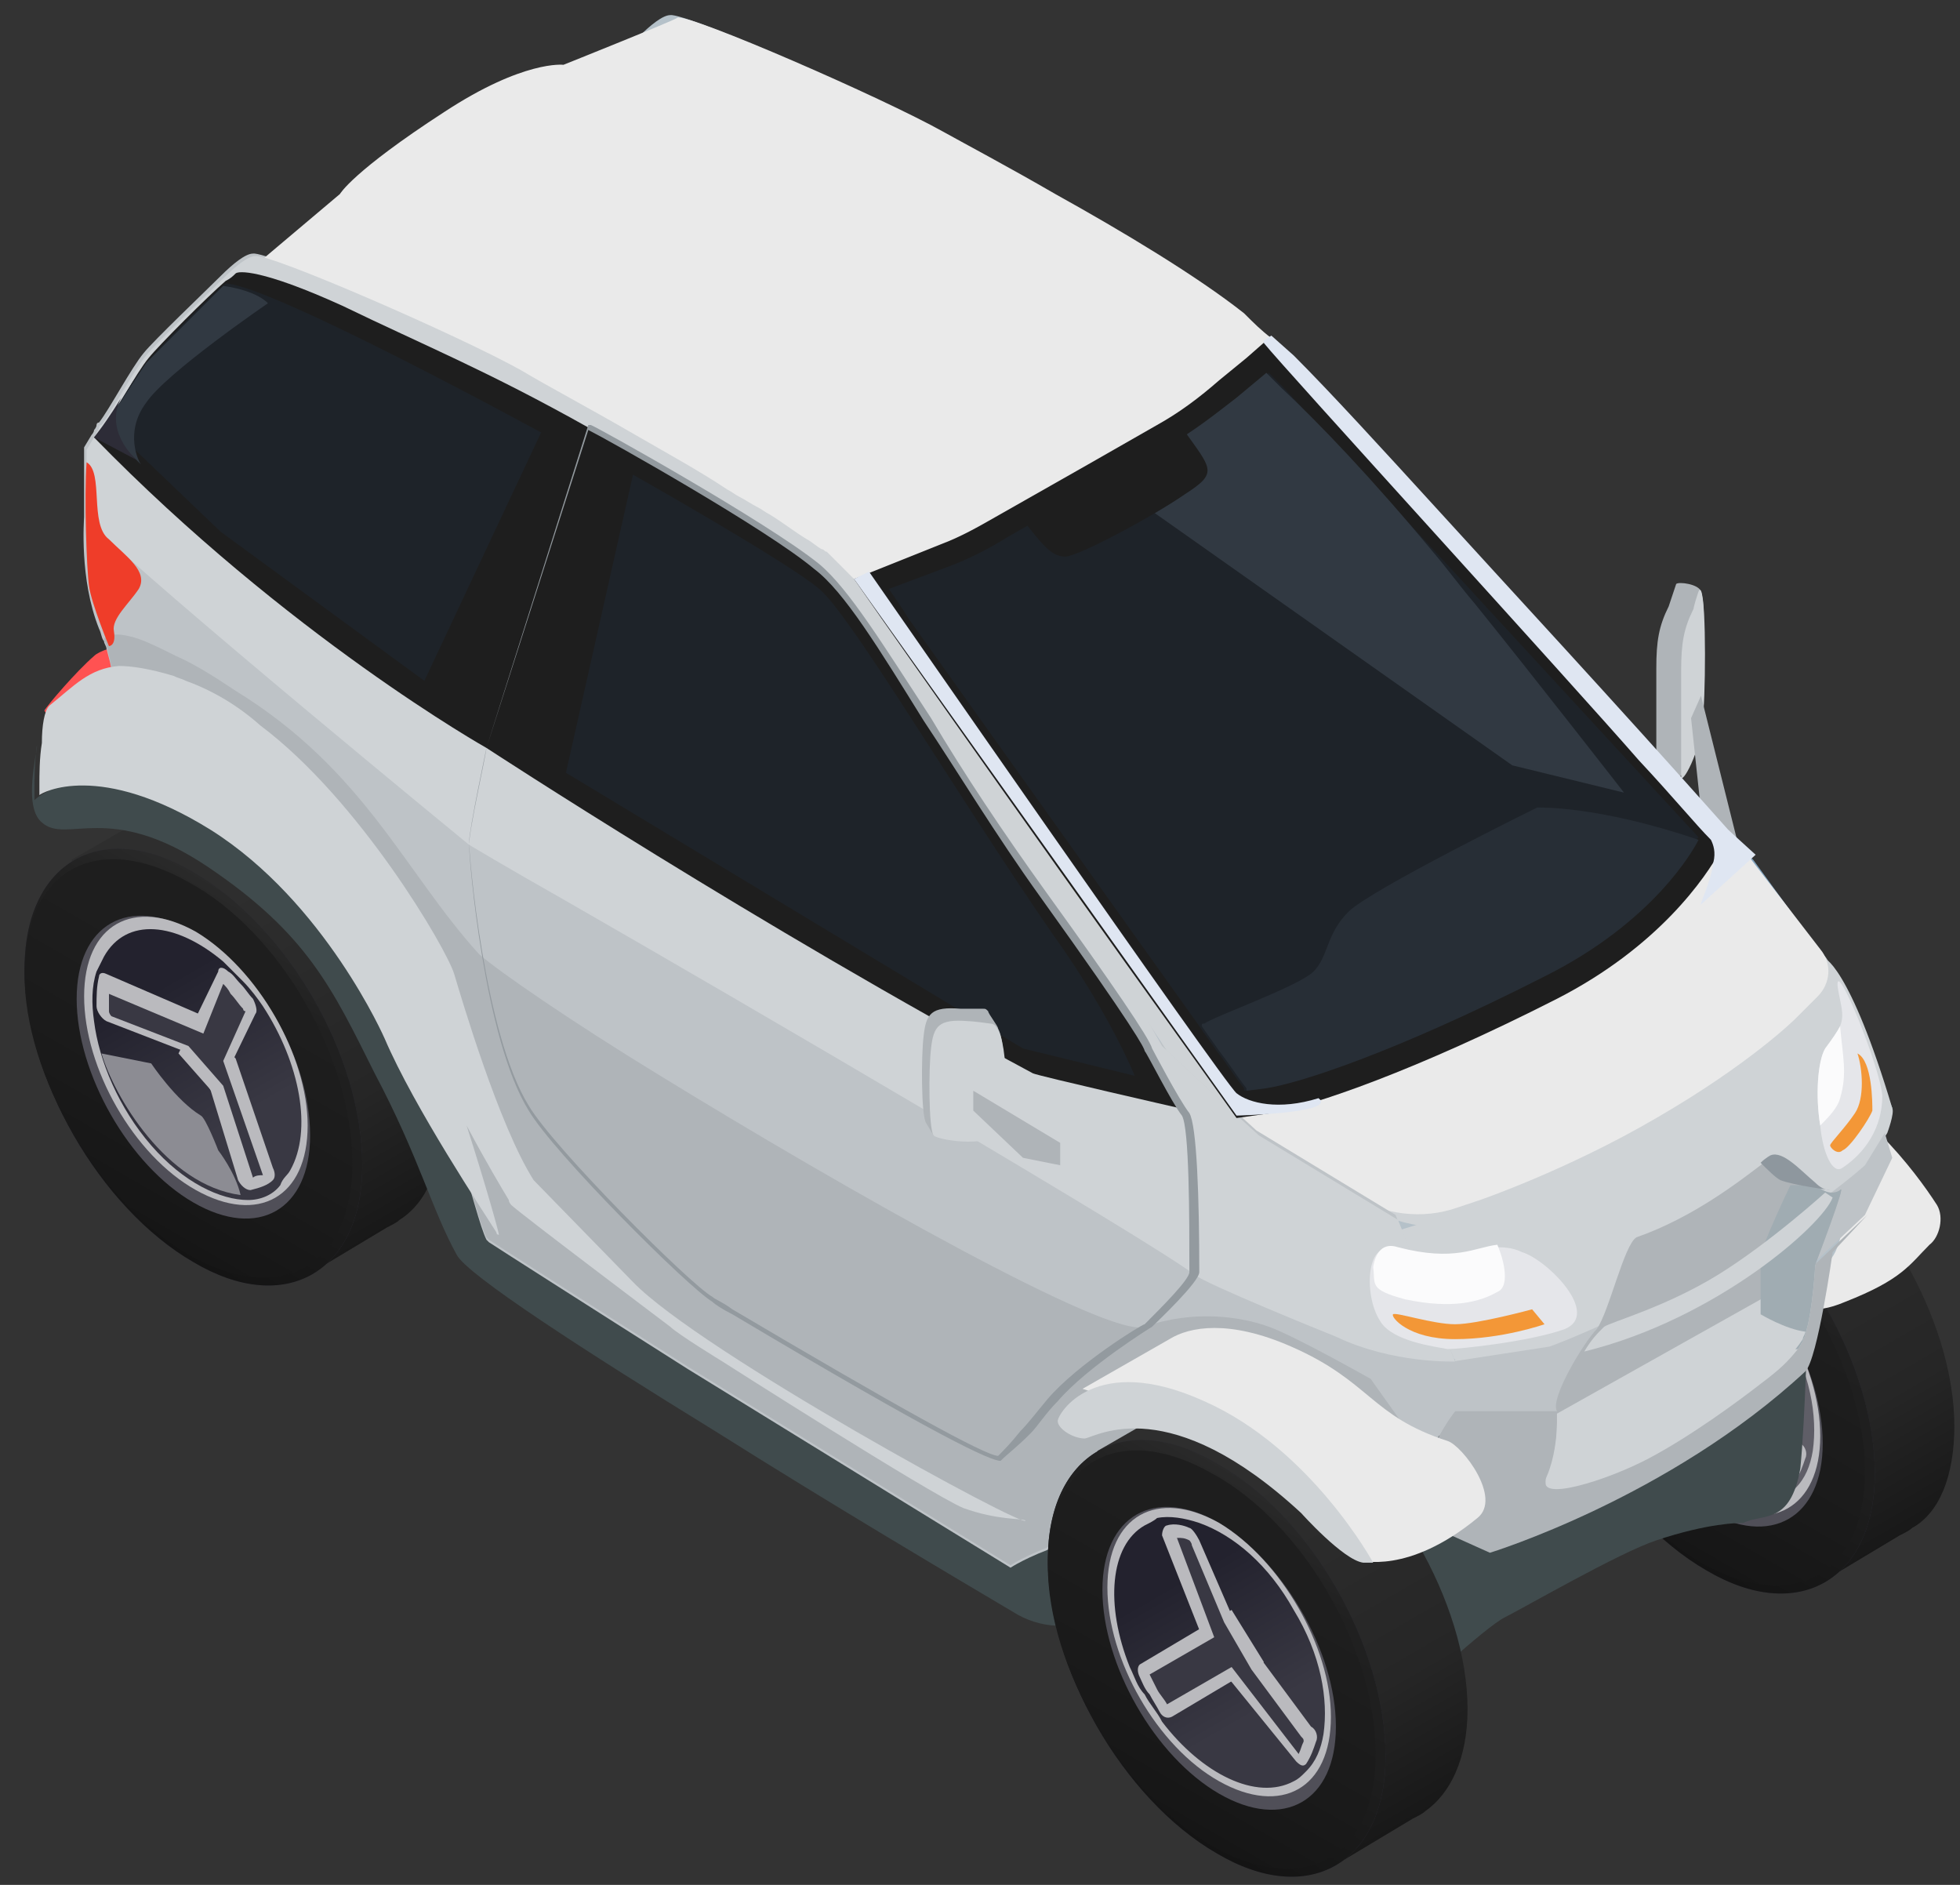 <svg width="52" height="50" viewBox="0 0 52 50" fill="none" xmlns="http://www.w3.org/2000/svg">
<rect x="0" y="0" width="52" height="50" fill="#333333" stroke="none"/>
<path d="M5.131 16.414L4.735 17.402L4.538 17.995L4.274 18.654L3.352 18.852L1.968 19.181L1.573 19.445L1.177 18.852C1.243 18.72 2.034 17.798 2.495 17.402C2.561 17.336 2.693 17.27 2.89 17.204C3.088 17.139 3.286 17.073 3.483 16.941C4.208 16.677 5.065 16.414 5.131 16.414Z" fill="#FF5252"/>
<path d="M51.85 37.829C51.85 34.996 49.807 31.503 47.369 30.054C46.117 29.329 44.997 29.263 44.206 29.724L42.032 30.976V33.151L48.423 41.915L50.4 40.729C50.532 40.663 50.664 40.597 50.73 40.531C51.455 40.136 51.85 39.147 51.85 37.829Z" fill="url(#paint0_linear_3156_5545)"/>
<path d="M49.741 39.081C49.741 41.915 47.699 43.101 45.261 41.651C42.757 40.202 40.78 36.709 40.78 33.876C40.78 31.042 42.822 29.856 45.261 31.306C47.765 32.756 49.741 36.248 49.741 39.081Z" fill="#2D2C37"/>
<path d="M49.741 39.081C49.741 41.915 47.699 43.101 45.261 41.651C42.757 40.202 40.78 36.709 40.78 33.876C40.78 31.042 42.822 29.856 45.261 31.306C47.765 32.756 49.741 36.248 49.741 39.081Z" fill="url(#paint1_linear_3156_5545)"/>
<path d="M49.478 39.016C49.478 41.783 47.567 42.837 45.129 41.454C42.757 40.07 40.78 36.709 40.78 34.008C40.78 31.24 42.691 30.186 45.129 31.569C47.501 32.953 49.478 36.314 49.478 39.016Z" fill="url(#paint2_linear_3156_5545)"/>
<path d="M48.358 38.291C48.358 40.268 46.974 41.058 45.261 40.07C43.547 39.081 42.163 36.643 42.163 34.667C42.163 32.69 43.547 31.899 45.261 32.887C46.974 33.876 48.358 36.314 48.358 38.291Z" fill="#504F58"/>
<path d="M48.292 38.093C48.292 40.004 46.974 40.729 45.327 39.806C43.679 38.884 42.361 36.577 42.361 34.666C42.361 32.755 43.679 32.031 45.327 32.953C46.974 33.942 48.292 36.182 48.292 38.093Z" fill="#BABABE"/>
<path d="M43.35 32.953C42.427 33.48 42.295 35.062 42.954 36.709C43.086 36.973 43.152 37.236 43.35 37.434C43.481 37.698 43.679 37.895 43.811 38.159C44.865 39.543 46.315 40.268 47.303 39.74C47.435 39.675 47.501 39.609 47.633 39.477C47.896 39.213 48.028 38.884 48.094 38.488C48.226 37.566 48.028 36.38 47.303 35.194C46.644 34.008 45.722 33.217 44.799 32.887C44.404 32.756 44.008 32.69 43.679 32.756C43.613 32.887 43.481 32.887 43.35 32.953Z" fill="#5F5E67"/>
<path d="M45.327 35.457L43.152 36.709C43.086 36.775 43.086 36.907 43.152 37.039C43.218 37.17 43.284 37.368 43.416 37.5C43.481 37.632 43.613 37.83 43.679 37.961C43.745 38.093 43.877 38.159 44.009 38.093L46.183 36.841L45.327 35.457Z" fill="#BABABE"/>
<path d="M45.59 36.182L45.261 37.236L45.327 37.302L47.369 39.213C47.501 39.345 47.567 39.345 47.633 39.279C47.764 39.081 47.83 38.884 47.896 38.686C47.962 38.554 47.896 38.357 47.764 38.291L46.117 36.709L45.59 36.182Z" fill="#BABABE"/>
<path d="M43.943 32.953C43.877 32.953 43.811 33.085 43.811 33.217L44.47 35.919V35.984L45.524 36.182L45.327 35.523L44.799 33.349C44.733 33.217 44.602 33.019 44.536 33.019C44.338 32.953 44.14 32.953 43.943 32.953Z" fill="#BABABE"/>
<path d="M51.389 31.965C50.796 31.042 49.346 29.131 47.237 28.209C45.59 27.484 44.536 27.682 44.009 28.011L41.702 29.329C41.175 29.593 40.977 29.988 40.977 30.054C40.977 30.252 41.373 30.515 41.702 30.515C42.098 30.515 44.009 29.329 47.435 32.558C47.435 32.558 47.567 34.666 48.094 34.732C48.226 34.732 48.489 34.732 48.951 34.535C50.466 33.942 50.664 33.546 51.191 33.019C51.455 32.821 51.586 32.294 51.389 31.965Z" fill="#EAEAEA"/>
<path d="M51.059 31.965C51.323 32.426 49.873 33.612 48.753 33.744C48.621 33.744 48.16 33.414 47.633 32.821C46.974 32.097 45.261 31.108 45.261 31.108C45.261 31.108 47.04 31.899 48.226 32.031C49.478 32.163 50.137 31.306 50.137 31.306C50.137 31.306 50.862 31.569 51.059 31.965Z" fill="#EAEAEA"/>
<path d="M11.72 29.659C11.72 26.825 9.678 23.333 7.239 21.883C5.987 21.158 4.867 21.092 4.077 21.553L1.902 22.805V24.98L8.294 33.744L10.271 32.558C10.402 32.492 10.534 32.426 10.6 32.36C11.325 31.899 11.72 30.976 11.72 29.659Z" fill="url(#paint3_linear_3156_5545)"/>
<path d="M9.612 30.91C9.612 33.744 7.569 34.93 5.131 33.48C2.627 32.031 0.65 28.538 0.65 25.705C0.65 22.871 2.693 21.685 5.131 23.135C7.635 24.585 9.612 28.011 9.612 30.91Z" fill="#2D2C37"/>
<path d="M9.612 30.91C9.612 33.744 7.569 34.93 5.131 33.48C2.627 32.031 0.65 28.538 0.65 25.705C0.65 22.871 2.693 21.685 5.131 23.135C7.635 24.585 9.612 28.011 9.612 30.91Z" fill="url(#paint4_linear_3156_5545)"/>
<path d="M9.348 30.845C9.348 33.612 7.437 34.666 4.999 33.283C2.627 31.899 0.65 28.538 0.65 25.837C0.65 23.069 2.561 22.015 4.999 23.398C7.437 24.716 9.348 28.077 9.348 30.845Z" fill="url(#paint5_linear_3156_5545)"/>
<path d="M8.228 30.12C8.228 32.097 6.844 32.888 5.131 31.899C3.418 30.911 2.034 28.473 2.034 26.496C2.034 24.519 3.418 23.728 5.131 24.716C6.844 25.705 8.228 28.077 8.228 30.12Z" fill="#504F58"/>
<path d="M8.162 29.856C8.162 31.767 6.844 32.492 5.197 31.569C3.549 30.647 2.232 28.34 2.232 26.43C2.232 24.519 3.549 23.794 5.197 24.716C6.844 25.705 8.162 28.011 8.162 29.856Z" fill="#BABABE"/>
<path d="M7.701 31.042C8.294 29.988 7.964 28.209 6.976 26.693C6.844 26.496 6.646 26.232 6.449 26.034C6.251 25.837 6.053 25.639 5.922 25.507C4.67 24.453 3.352 24.321 2.759 25.375C2.693 25.507 2.627 25.639 2.561 25.771C2.429 26.166 2.429 26.627 2.495 27.089C2.627 28.143 3.154 29.395 4.011 30.383C4.867 31.372 5.856 31.833 6.581 31.833C6.91 31.833 7.24 31.701 7.437 31.438C7.503 31.24 7.635 31.174 7.701 31.042Z" fill="url(#paint6_linear_3156_5545)"/>
<path d="M5.724 29.065L6.778 26.891C6.844 26.825 6.778 26.627 6.712 26.496C6.581 26.364 6.515 26.232 6.383 26.1C6.251 25.968 6.185 25.837 6.053 25.771C5.922 25.639 5.79 25.639 5.79 25.771L4.736 27.945L5.724 29.065Z" fill="#BABABE"/>
<path d="M5.329 28.275V26.957L5.263 26.891L2.825 25.837C2.693 25.771 2.627 25.837 2.627 25.902C2.561 26.166 2.561 26.43 2.561 26.693C2.561 26.825 2.693 27.023 2.825 27.089L4.867 27.879L5.329 28.275Z" fill="#BABABE"/>
<path d="M7.239 31.306C7.305 31.24 7.305 31.108 7.239 30.977L6.251 28.077L6.185 28.011L5.263 28.275L5.592 28.934L6.317 31.306C6.383 31.438 6.515 31.57 6.646 31.57C6.91 31.504 7.108 31.438 7.239 31.306Z" fill="#BABABE"/>
<path d="M50.203 29.395L49.939 29.922C49.939 29.922 49.939 31.042 49.675 31.57C49.412 32.097 48.951 32.163 48.885 32.558C48.555 34.337 47.764 33.414 45.458 33.414C42.229 33.349 39.33 35.391 39.33 35.391C24.57 27.154 24.504 27.352 23.713 26.496C23.318 26.1 24.767 21.751 22.791 17.863C20.814 13.976 17.189 12.592 16.399 10.879C15.938 9.956 16.992 8.77 16.399 7.386C15.806 6.068 15.279 4.487 15.279 4.487V3.63L15.476 3.301C15.476 3.301 15.542 3.169 15.674 3.037C15.938 2.708 16.333 2.181 16.662 1.719C16.926 1.39 16.465 1.456 16.926 0.994C17.255 0.665 17.585 0.401 17.783 0.401C18.178 0.335 23.186 2.51 24.833 3.433C26.481 4.421 31.489 6.991 33.531 8.902C33.729 9.034 33.861 9.231 34.124 9.429C35.113 10.417 36.497 11.933 37.88 13.448C38.869 14.569 39.923 15.755 40.846 16.809C42.427 18.588 43.613 20.038 43.811 20.236C43.811 20.236 43.811 20.236 45.195 21.553L45.327 21.685C45.458 21.751 45.524 21.883 45.656 22.015L46.381 22.674L48.621 25.771L50.203 29.395Z" fill="#B5C1C9"/>
<path d="M15.608 3.301C19.232 6.2 26.349 10.879 26.349 10.879C26.349 10.879 40.253 20.828 40.384 20.894C40.516 20.96 44.272 21.817 44.272 21.817C43.811 21.026 43.416 20.301 43.416 20.301C43.416 20.301 41.768 18.918 38.737 15.162C35.706 11.406 34.059 9.758 32.675 8.572C31.291 7.452 27.667 5.212 27.667 5.212C24.965 3.696 22.263 2.708 20.089 1.653C17.914 0.665 17.321 0.731 17.255 0.797C17.189 0.863 17.124 0.928 16.992 0.994C16.531 1.39 16.992 1.324 16.728 1.719C16.399 2.115 16.003 2.708 15.74 3.037C15.74 3.235 15.608 3.301 15.608 3.301Z" fill="#CAB242"/>
<path d="M15.872 3.037L16.53 3.63L17.782 4.619L24.636 9.495L25.426 5.014C25.426 5.014 18.31 1.126 17.058 1.06C16.596 1.456 17.058 1.39 16.794 1.785C16.53 2.181 16.069 2.708 15.872 3.037Z" fill="#CAB242"/>
<path d="M43.481 20.367C43.481 20.367 45.326 23.53 45.524 23.86C45.788 24.189 46.249 26.298 46.315 26.627C46.381 26.957 44.404 28.802 44.404 28.802C44.404 28.802 41.109 29.066 40.253 29.988C39.462 30.911 38.473 31.767 38.21 31.965C37.946 32.163 32.543 28.934 31.95 28.604C32.016 28.67 27.469 24.123 27.074 23.53C25.888 21.619 26.349 12.855 26.349 12.46C26.349 12.065 26.349 11.01 26.349 11.01L27.667 5.344C27.667 5.344 31.291 7.584 32.675 8.704C34.059 9.824 35.508 11.669 38.671 14.898C42.098 18.325 43.481 20.367 43.481 20.367Z" fill="#CAB242"/>
<path d="M23.515 19.313C23.12 18.193 25.36 17.6 19.1 13.58C16.069 11.669 14.685 12.724 14.685 12.724C14.685 12.724 13.961 11.933 13.895 11.538C13.829 11.142 15.213 9.693 17.519 10.483C19.759 11.34 23.449 14.042 24.899 16.941C26.283 19.84 24.701 23.069 24.701 23.069C24.701 23.069 24.372 22.212 23.515 19.313Z" fill="#CAB242"/>
<path d="M50.203 29.395C50.203 29.395 49.61 29.724 47.962 28.472C47.501 28.143 45.788 26.825 43.416 25.112C38.21 21.224 30.171 15.293 27.337 13.185C26.678 12.723 26.349 12.46 26.349 12.46C26.349 12.46 26.283 12.46 26.217 12.394L33.465 9.165L33.597 9.099L33.663 9.033C33.861 9.165 33.993 9.363 34.256 9.561C35.245 10.549 36.628 12.065 38.012 13.58C39.001 14.7 40.055 15.886 40.977 16.941C42.559 18.72 43.745 20.17 43.943 20.367C43.943 20.367 43.943 20.367 45.326 21.685L45.458 21.817C45.59 21.883 45.656 22.015 45.788 22.146L46.513 22.805L48.094 24.98C48.555 25.573 48.885 26.232 49.214 26.957L50.203 29.395Z" fill="#82A4BF"/>
<path d="M44.272 16.084C44.009 16.611 43.943 17.007 43.943 17.732C43.943 18.456 43.943 20.433 43.943 20.565C44.009 20.697 44.799 20.895 44.865 19.972C44.865 19.247 45.392 16.546 45.129 15.689C45.063 15.491 44.536 15.425 44.47 15.491C44.338 15.887 44.272 16.084 44.272 16.084Z" fill="#AFB4B8"/>
<path d="M44.931 16.15C44.667 16.677 44.602 17.073 44.602 17.797C44.602 18.522 44.602 20.499 44.602 20.631C44.667 20.763 45.195 19.774 45.195 18.852C45.261 17.929 45.261 15.293 45.063 15.689C44.931 16.084 44.931 16.15 44.931 16.15Z" fill="#CFD3D6"/>
<path d="M44.865 19.05L45.261 22.74L46.117 23.135V22.41L45.129 18.456L44.865 19.05Z" fill="#AFB4B8"/>
<path d="M47.962 34.732C47.962 34.271 42.098 36.511 40.911 36.182C40.253 35.984 33.861 32.294 32.477 31.306C31.555 30.647 24.636 23.926 24.174 23.662C23.779 23.398 23.186 22.608 23.054 22.081C22.856 21.553 22.593 17.204 19.1 15.293C15.608 13.383 14.685 14.437 14.685 14.437C14.685 14.437 14.027 13.778 13.895 13.251C13.895 13.251 14.224 14.371 14.883 14.964C15.542 15.557 16.069 14.107 18.705 15.886C21.341 17.666 21.275 19.972 22.461 22.278C23.581 24.519 23.186 27.023 23.845 28.143C23.054 26.627 27.206 42.903 34.651 43.496C36.497 43.694 35.706 45.803 37.353 45.078C37.419 45.012 39.396 43.167 39.923 42.903C40.45 42.64 42.954 41.19 43.943 40.861C45.327 40.399 46.117 40.399 46.249 40.399C46.776 40.136 47.501 40.465 47.764 38.95C47.896 37.632 47.962 34.864 47.962 34.732Z" fill="#404B4D"/>
<path d="M24.636 23.398C24.636 23.398 24.965 25.244 25.163 25.375C25.36 25.573 29.116 28.406 29.38 28.604C29.578 28.802 30.764 29.527 30.764 29.527L24.636 23.398Z" fill="#CAB242"/>
<path d="M45.854 22.081C45.722 21.949 45.656 21.883 45.524 21.751C45.458 21.685 45.392 21.685 45.392 21.619C44.008 20.302 44.008 20.302 44.008 20.302L36.892 12.394L33.729 8.902C33.861 9.034 35.376 10.615 38.012 13.449C40.055 15.689 42.691 18.523 45.854 22.081Z" fill="#DB9845"/>
<path d="M25.69 14.107L22.659 15.359L33.663 8.968L31.62 10.747L25.69 14.107Z" fill="#6C5757"/>
<path d="M50.203 29.395C50.269 29.527 50.071 30.054 50.071 30.054L49.544 30.91C49.544 30.91 46.776 33.349 45.722 34.008C44.667 34.601 41.175 35.787 41.175 35.787L38.605 36.182L37.156 32.624L39.264 31.965L47.633 27.154L48.358 25.441C48.358 25.309 49.082 25.639 50.203 29.395Z" fill="#CFD3D6"/>
<path d="M50.203 30.713L49.478 32.228L46.051 35.457L41.636 37.434L38.539 38.423L37.551 37.5C37.683 37.368 37.88 37.236 38.012 36.973C38.276 36.446 38.539 36.116 38.539 36.116L41.109 35.721C41.109 35.721 42.625 35.194 45.261 33.744C47.962 32.294 49.478 30.911 49.478 30.911L50.005 30.054L50.203 30.713Z" fill="#BEC3C7"/>
<path d="M48.621 33.217C48.621 33.217 48.226 36.05 47.896 36.38C44.272 39.74 39.528 41.19 39.528 41.19L36.892 40.004C37.09 39.806 37.221 39.609 37.287 39.279C37.353 38.884 37.749 38.818 38.078 38.291C38.342 37.764 38.605 37.434 38.605 37.434H41.702L46.117 35.457L49.544 32.228L48.621 33.217Z" fill="#AFB4B8"/>
<path d="M36.167 31.965C36.167 31.965 37.156 32.69 38.869 32.558C40.582 32.426 43.02 31.635 45.195 30.12C47.369 28.604 48.358 27.418 48.555 27.088C48.687 26.759 48.753 25.639 48.358 25.309C47.962 24.98 36.167 31.965 36.167 31.965Z" fill="#CFD3D6"/>
<path d="M48.292 25.178C48.621 25.573 48.555 26.1 48.226 26.43L47.633 27.023C47.633 27.023 46.447 28.209 43.943 29.658C41.571 31.042 39.264 31.833 39.264 31.833L38.671 32.031C37.749 32.36 36.694 32.228 35.838 31.701L33.465 30.252L32.938 29.79L32.741 29.593L33.663 29.461C34.783 29.263 35.838 28.934 36.826 28.34L44.074 24.123C44.733 23.728 45.326 23.135 45.656 22.41L45.854 22.015L48.292 25.178Z" fill="#EAEAEA"/>
<path d="M1.177 18.852C1.177 18.786 1.243 18.786 1.177 18.852C1.243 18.786 1.243 18.786 1.177 18.852Z" fill="#5F5E67"/>
<path d="M36.958 40.004C36.958 40.268 33.927 42.047 31.62 41.981C30.764 41.981 29.907 42.376 29.314 42.772C28.589 43.233 27.733 43.233 27.008 42.837C25.229 41.783 22 39.872 18.969 37.961C15.542 35.853 12.379 33.81 12.116 33.283C11.457 32.097 11.127 30.713 9.941 28.473C8.821 26.232 8.162 24.782 5.526 23.003C2.89 21.224 1.77 22.41 1.111 21.817C0.716 21.488 0.848 20.565 0.979 19.84V19.774C0.914 20.236 0.914 20.697 0.914 20.96C0.914 21.026 0.914 21.026 0.914 21.092C0.914 21.158 0.914 21.224 0.914 21.224C0.979 21.158 2.429 19.84 5.856 21.685C7.964 22.806 9.48 24.387 10.336 25.573C10.732 26.1 10.995 26.496 11.127 26.825C11.193 27.023 11.259 27.089 11.325 27.221C11.523 27.748 12.05 28.538 12.445 28.802C12.709 29 15.542 31.701 17.848 33.81C19.232 35.062 20.418 36.182 20.748 36.446C21.67 37.105 27.337 39.147 28.523 39.543C29.709 39.806 36.958 39.543 36.958 40.004Z" fill="#404B4D"/>
<path d="M38.605 36.116V37.434C38.605 37.434 38.342 37.698 38.078 38.291C38.012 38.422 37.88 38.554 37.814 38.686C37.617 38.884 37.353 39.016 37.287 39.279C37.221 39.609 37.09 39.806 36.892 40.004C35.969 40.861 33.729 40.531 31.818 40.465C28.589 40.399 26.81 41.586 26.81 41.586C26.81 41.586 22.197 38.752 18.244 36.314C15.542 34.601 13.17 33.085 12.972 32.953L12.906 32.887C12.577 32.228 11.984 29.131 10.271 25.639C10.205 25.507 10.139 25.375 10.073 25.244C8.096 21.356 4.076 20.697 3.286 18.984C3.286 18.984 3.286 18.918 3.22 18.918C3.022 18.391 3.022 18.193 2.956 17.798C2.956 17.666 2.89 17.468 2.824 17.204C2.824 17.139 2.759 17.073 2.759 17.007C2.693 16.941 2.693 16.809 2.627 16.677C2.1 15.36 2.231 13.778 2.231 13.712V11.867L2.429 11.538C2.429 11.538 2.495 11.472 2.495 11.406C2.495 11.406 2.561 11.34 2.561 11.274C2.561 11.274 2.561 11.208 2.627 11.208C2.89 10.879 3.483 9.758 3.813 9.363C4.076 9.034 5.46 7.716 5.856 7.32C6.185 6.991 6.515 6.727 6.712 6.727C7.108 6.661 12.116 8.836 13.763 9.758C14.422 10.154 15.542 10.747 16.794 11.472C17.585 11.933 18.441 12.394 19.232 12.921C19.364 12.987 19.43 13.053 19.562 13.119C19.693 13.185 19.891 13.317 20.023 13.383C20.155 13.448 20.221 13.514 20.352 13.58C20.682 13.778 21.011 14.042 21.341 14.239C21.473 14.305 21.604 14.437 21.736 14.503C21.802 14.503 21.802 14.569 21.868 14.569C21.934 14.635 22 14.7 22.066 14.766C22.197 14.898 22.329 15.03 22.461 15.096C22.527 15.162 22.527 15.162 22.593 15.228L22.659 15.294C25.492 18.193 30.764 27.616 30.764 27.616L32.609 29.329L33.334 29.988L37.024 32.228L38.605 36.116Z" fill="#BEC3C7"/>
<path d="M37.815 38.62C37.617 38.818 37.353 38.95 37.287 39.213C37.221 39.543 37.09 39.74 36.892 39.938C35.969 40.795 33.729 40.465 31.818 40.399C28.589 40.334 26.81 41.52 26.81 41.52C26.81 41.52 22.198 38.686 18.244 36.248C15.542 34.535 13.17 33.019 12.972 32.887L12.906 32.822C12.577 32.163 11.984 29.066 10.271 25.573C10.205 25.441 10.139 25.31 10.073 25.178C8.096 21.29 4.077 20.631 3.286 18.918C3.286 18.918 3.286 18.852 3.22 18.852C3.022 18.325 3.022 18.127 2.956 17.732C2.956 17.6 2.89 17.402 2.825 17.139C2.825 17.073 2.759 17.007 2.759 16.941C2.89 16.809 3.154 16.809 3.418 16.875C3.747 16.941 4.142 17.139 4.67 17.402C5.131 17.6 5.658 17.929 6.251 18.325C9.678 20.433 10.732 23.135 12.709 25.31C13.236 25.771 15.147 27.089 17.519 28.538C22.461 31.57 29.446 35.523 30.368 35.194C31.686 34.733 32.938 34.93 33.663 35.194C34.388 35.457 36.365 36.578 36.365 36.578C36.365 36.578 37.024 37.5 37.815 38.62Z" fill="#AFB4B8"/>
<path d="M38.605 37.434C37.617 37.434 36.431 36.578 36.431 36.578L38.605 36.05V37.434Z" fill="#BEC3C7"/>
<path d="M33.729 8.968L33.663 9.034L31.62 10.747L25.756 14.173L22.725 15.425L16.662 12.197L7.701 7.386L6.91 6.925L9.019 5.146C9.019 5.146 9.348 4.553 11.786 2.971C13.895 1.587 14.949 1.719 14.949 1.719C14.949 1.719 17.914 0.533 17.98 0.467C18.376 0.401 23.384 2.576 25.031 3.498C25.624 3.828 26.744 4.421 27.996 5.146C29.775 6.134 31.752 7.32 33.004 8.309C33.268 8.572 33.465 8.77 33.729 8.968Z" fill="#EAEAEA"/>
<path d="M38.605 36.116C38.605 36.116 36.958 36.182 35.442 35.457C35.113 35.325 32.016 34.074 31.686 33.81C30.368 32.822 19.891 26.693 14.949 23.86C13.434 23.003 12.445 22.41 12.445 22.41C12.445 22.41 4.077 15.557 2.297 13.778V11.933L2.495 11.604C2.495 11.604 2.561 11.538 2.561 11.472C2.561 11.472 2.627 11.406 2.627 11.34C2.627 11.34 2.627 11.274 2.693 11.274C2.956 10.945 3.549 9.824 3.879 9.429C4.142 9.1 5.526 7.782 5.922 7.386C6.251 7.057 6.58 6.793 6.778 6.793C7.174 6.727 12.181 8.902 13.829 9.824C14.488 10.22 15.608 10.813 16.86 11.538C17.651 11.999 18.507 12.46 19.298 12.987C19.43 13.053 19.496 13.119 19.628 13.185C19.759 13.251 19.957 13.383 20.089 13.449C20.221 13.514 20.287 13.58 20.418 13.646C20.748 13.844 21.077 14.107 21.407 14.305C21.538 14.371 21.67 14.503 21.802 14.569C21.868 14.569 21.868 14.635 21.934 14.635C22 14.701 22.066 14.766 22.132 14.832C22.263 14.964 22.395 15.096 22.527 15.228C22.593 15.294 22.593 15.294 22.659 15.36L22.725 15.425C25.558 18.325 30.83 27.748 30.83 27.748L32.675 29.461L33.4 30.12L37.09 32.36L38.605 36.116Z" fill="#CFD3D6"/>
<path d="M16.794 34.008L14.158 31.306C13.236 29.856 12.247 26.496 12.05 25.837C11.852 25.178 9.546 21.224 6.91 19.247C6.317 18.72 5.658 18.325 4.933 18.061C4.801 17.995 4.735 17.995 4.604 17.929C3.945 17.732 3.483 17.666 3.154 17.666C2.363 17.732 1.968 18.193 1.309 18.72C1.177 18.852 1.111 19.247 1.111 19.709C1.045 20.104 1.045 20.565 1.045 20.829C1.045 20.895 1.045 20.895 1.045 20.96C1.045 21.026 1.045 21.092 1.045 21.092C1.111 21.026 2.627 20.17 5.592 22.015C8.623 23.926 10.205 27.55 10.205 27.55C10.995 29.395 12.841 32.163 13.17 32.69C13.17 32.756 13.236 32.756 13.236 32.756C13.236 32.69 12.906 31.504 12.379 29.856C12.906 30.845 13.302 31.504 13.499 31.833C13.499 31.899 13.565 31.965 13.565 31.965C13.763 32.163 17.519 34.996 17.782 35.194C17.98 35.391 19.166 36.116 19.166 36.116C19.166 36.116 24.636 39.609 25.558 40.004C26.481 40.334 27.074 40.268 27.206 40.334C27.271 40.597 18.573 35.853 16.794 34.008Z" fill="#CFD3D6"/>
<path d="M2.495 11.603C7.635 16.875 12.906 19.84 12.906 19.84C12.906 19.84 20.155 24.585 27.403 28.472C27.535 28.538 31.291 29.395 31.291 29.395C30.83 28.604 30.434 27.879 30.434 27.879C30.434 27.879 30.5 27.748 27.667 23.794C24.833 19.84 23.054 16.15 21.67 15.03C20.287 13.91 15.608 11.34 15.608 11.34C12.906 9.824 11.259 9.165 9.084 8.111C6.91 7.123 6.317 7.188 6.251 7.254C6.185 7.32 6.119 7.386 5.987 7.452C5.526 7.847 4.208 9.165 3.945 9.495C3.615 9.89 3.022 11.01 2.759 11.34C2.627 11.472 2.495 11.603 2.495 11.603Z" fill="#1E1E1E"/>
<path d="M26.547 38.752C26.283 38.752 24.965 38.159 19.43 34.864C19.166 34.732 18.969 34.601 18.903 34.535C18.244 34.139 14.686 30.581 14.027 29.461C12.841 27.55 12.445 22.805 12.445 22.41C12.445 22.015 12.906 19.972 12.906 19.84L15.608 11.274H15.674C15.74 11.274 20.352 13.844 21.736 14.964C22.527 15.623 23.45 17.139 24.701 19.049C25.558 20.499 26.613 22.081 27.799 23.728C29.512 26.1 30.5 27.55 30.566 27.813C30.566 27.813 31.291 29.197 31.555 29.527C31.752 29.856 31.818 31.767 31.818 33.744C31.818 34.008 30.698 35.062 30.566 35.194C30.566 35.194 28.853 36.248 28.062 37.17C27.733 37.5 27.535 37.829 27.337 38.027C26.942 38.422 26.744 38.554 26.547 38.752ZM15.608 11.406L12.906 19.84C12.906 19.84 12.445 22.015 12.445 22.344C12.445 22.674 12.841 27.418 14.027 29.329C14.686 30.449 18.31 34.073 18.903 34.403C18.969 34.469 19.166 34.535 19.43 34.732C23.779 37.302 26.151 38.62 26.481 38.62C26.613 38.488 26.81 38.291 27.074 37.961C27.271 37.764 27.469 37.5 27.799 37.105C28.589 36.182 30.302 35.128 30.368 35.128C30.83 34.666 31.555 33.942 31.555 33.744C31.555 32.294 31.555 29.922 31.357 29.593C31.093 29.263 30.434 27.945 30.368 27.879C30.368 27.813 30.105 27.286 27.601 23.794C26.415 22.146 25.426 20.499 24.504 19.115C23.318 17.204 22.395 15.689 21.605 15.096C20.352 14.041 16.135 11.669 15.608 11.406Z" fill="#939A9F"/>
<path d="M32.806 29.593C30.962 27.879 30.962 27.879 30.962 27.879L22.659 15.359C22.791 15.557 26.678 21.158 32.806 29.593Z" fill="#CFD3D6"/>
<path d="M2.825 11.208L5.856 14.107L11.259 18.061L14.356 11.472C14.356 11.472 7.239 7.584 5.987 7.518C5.526 7.913 4.208 9.231 3.945 9.561C3.615 9.89 3.088 10.879 2.825 11.208Z" fill="#1E2329"/>
<path d="M3.747 12.328C3.681 12.262 3.286 11.472 3.879 10.681C4.406 9.89 7.108 8.045 7.108 8.045C7.108 8.045 6.844 7.716 5.922 7.584C5.526 7.979 3.879 9.627 3.879 9.627L2.759 11.34L3.747 12.328Z" fill="#313942"/>
<path d="M3.615 12.196C3.549 12.13 2.759 11.406 3.22 10.549C2.89 11.076 2.693 11.34 2.693 11.34L2.495 11.603L3.615 12.196Z" fill="#2D2C37"/>
<path d="M16.794 12.592L15.015 20.499L27.14 27.813L30.105 28.538C30.105 28.538 29.446 26.891 27.93 24.782C25.294 20.96 22.593 16.348 21.736 15.623C20.88 14.898 16.794 12.592 16.794 12.592Z" fill="#1E2329"/>
<path d="M38.935 45.341C38.935 42.508 36.892 39.016 34.454 37.566C33.202 36.841 32.082 36.775 31.291 37.236L29.116 38.488V40.663L35.508 49.427L37.485 48.241C37.617 48.175 37.749 48.109 37.815 48.043C38.474 47.582 38.935 46.659 38.935 45.341Z" fill="url(#paint7_linear_3156_5545)"/>
<path d="M36.76 46.593C36.76 49.427 34.718 50.613 32.279 49.163C29.775 47.714 27.799 44.221 27.799 41.388C27.799 38.554 29.841 37.368 32.279 38.818C34.783 40.202 36.76 43.694 36.76 46.593Z" fill="#2D2C37"/>
<path d="M36.76 46.593C36.76 49.427 34.718 50.613 32.279 49.163C29.775 47.714 27.799 44.221 27.799 41.388C27.799 38.554 29.841 37.368 32.279 38.818C34.783 40.202 36.76 43.694 36.76 46.593Z" fill="url(#paint8_linear_3156_5545)"/>
<path d="M36.497 46.527C36.497 49.295 34.586 50.349 32.148 48.965C29.775 47.582 27.799 44.221 27.799 41.52C27.799 38.752 29.709 37.698 32.148 39.081C34.586 40.399 36.497 43.76 36.497 46.527Z" fill="url(#paint9_linear_3156_5545)"/>
<path d="M35.442 45.803C35.442 47.78 34.059 48.57 32.345 47.582C30.632 46.593 29.248 44.155 29.248 42.179C29.248 40.202 30.632 39.411 32.345 40.399C33.993 41.388 35.442 43.76 35.442 45.803Z" fill="#504F58"/>
<path d="M35.31 45.539C35.31 47.45 33.993 48.175 32.345 47.252C30.698 46.33 29.38 44.023 29.38 42.112C29.38 40.202 30.698 39.477 32.345 40.399C33.993 41.388 35.31 43.694 35.31 45.539Z" fill="#BABABE"/>
<path d="M30.368 40.465C29.446 40.992 29.314 42.574 29.973 44.221C30.105 44.485 30.171 44.748 30.368 44.946C30.5 45.21 30.698 45.407 30.83 45.671C31.884 47.055 33.334 47.779 34.322 47.252C34.454 47.187 34.52 47.121 34.651 46.989C34.915 46.725 35.047 46.396 35.113 46C35.245 45.078 35.047 43.892 34.322 42.706C33.663 41.52 32.741 40.729 31.818 40.399C31.423 40.267 31.027 40.202 30.698 40.268C30.632 40.333 30.5 40.399 30.368 40.465Z" fill="url(#paint10_linear_3156_5545)"/>
<path d="M32.675 42.706L30.237 44.155C30.171 44.221 30.171 44.353 30.237 44.485C30.302 44.617 30.368 44.814 30.5 44.946C30.566 45.078 30.698 45.276 30.764 45.407C30.83 45.539 30.961 45.605 31.093 45.539L33.531 44.089L32.675 42.706Z" fill="#BABABE"/>
<path d="M32.938 43.496L32.609 44.551L32.675 44.617L34.388 46.725C34.52 46.857 34.586 46.857 34.652 46.791C34.783 46.593 34.849 46.396 34.915 46.198C34.981 46.066 34.915 45.868 34.783 45.803L33.465 44.023L32.938 43.496Z" fill="#BABABE"/>
<path d="M30.961 40.465C30.895 40.465 30.83 40.597 30.83 40.729L31.818 43.233V43.299L32.872 43.496L32.675 42.837L31.818 40.861C31.752 40.729 31.62 40.531 31.555 40.531C31.423 40.465 31.159 40.399 30.961 40.465Z" fill="#BABABE"/>
<path d="M34.256 35.721C32.609 34.996 31.555 35.194 31.027 35.523L28.721 36.841L29.314 37.039C28.985 37.236 28.787 37.434 28.919 37.434C29.051 37.434 29.248 37.236 29.512 37.17L29.775 37.236L30.105 37.039C30.83 37.039 31.95 37.368 33.729 39.016C33.729 39.016 35.574 41.322 36.035 41.388C36.101 41.388 37.353 41.783 39.198 40.267C39.857 39.74 38.803 38.357 38.408 38.225C36.365 37.566 36.365 36.643 34.256 35.721Z" fill="#EAEAEA"/>
<path d="M39.33 39.675C39.528 40.202 37.946 41.124 36.76 41.124C36.629 41.124 36.233 40.729 35.772 40.07C35.245 39.279 33.663 38.027 33.663 38.027C33.663 38.027 35.311 39.016 36.497 39.345C37.683 39.675 38.539 38.884 38.539 38.884C38.539 38.884 39.132 39.279 39.33 39.675Z" fill="#EAEAEA"/>
<path d="M34.52 40.136C34.52 40.136 35.64 41.388 36.167 41.453C36.299 41.453 36.431 41.453 36.431 41.453C36.431 41.453 34.783 38.422 31.95 37.17C29.051 35.852 28.062 37.5 28.062 37.697C28.062 37.895 28.457 38.159 28.787 38.159C29.116 38.093 31.027 36.907 34.52 40.136Z" fill="#CFD3D6"/>
<path d="M45.854 22.081L45.656 22.476V22.542C45.261 23.267 44.009 25.112 41.307 26.495C37.551 28.406 34.849 29.329 33.729 29.527L32.806 29.658C32.477 29.197 32.148 28.736 31.818 28.275C26.283 20.565 22.791 15.557 22.659 15.359L24.965 14.437C25.492 14.239 25.953 13.976 26.415 13.712L28.853 12.328L30.698 11.274C31.291 10.944 31.818 10.549 32.345 10.088L33.07 9.495L33.597 9.033L45.854 22.081Z" fill="#1E1E1E"/>
<path d="M45.063 22.212L44.997 22.278C44.865 22.542 43.811 24.453 40.911 25.902C36.892 27.945 34.388 28.736 33.531 28.868L33.004 28.934V28.868C32.741 28.538 32.543 28.209 32.279 27.879C32.148 27.682 31.95 27.418 31.818 27.22C28.194 22.146 25.426 18.259 24.108 16.414C23.911 16.084 23.713 15.821 23.581 15.623L25.163 15.03C25.69 14.832 26.217 14.569 26.744 14.239L29.182 12.855L29.446 12.724L31.093 11.801C31.686 11.472 32.279 11.01 32.872 10.549L33.663 9.89L34.059 10.286L38.078 14.634L45.063 22.212Z" fill="#1E2329"/>
<path d="M45.063 22.278C44.931 22.542 43.877 24.453 40.977 25.902C36.958 27.945 34.454 28.736 33.597 28.868L33.07 28.934V28.868C32.807 28.538 32.609 28.209 32.345 27.879C32.214 27.682 32.016 27.418 31.884 27.22C31.884 27.154 31.884 27.154 31.95 27.154C32.214 26.957 34.454 26.166 34.849 25.771C35.245 25.375 35.179 24.782 35.772 24.189C36.365 23.596 40.78 21.422 40.78 21.422C40.78 21.422 42.361 21.356 45.063 22.278Z" fill="#272E36"/>
<path d="M45.458 22.872C45.524 22.608 45.458 22.41 45.392 22.278C44.997 21.883 44.404 21.158 43.481 20.17C41.702 18.127 34.059 9.758 33.531 9.1C33.531 9.1 33.531 9.1 33.531 9.034L33.729 8.902L34.322 9.429C35.31 10.417 36.694 11.933 38.078 13.449C40.055 15.623 42.691 18.457 45.854 22.015L46.578 22.674L45.129 23.992C45.063 24.058 45.392 23.399 45.458 22.872Z" fill="#DFE6F2"/>
<path d="M23.054 15.162C23.054 15.162 32.477 28.736 32.806 29C33.136 29.263 33.927 29.461 34.981 29.131C35.508 29.527 32.806 29.593 32.806 29.593L22.659 15.359L23.054 15.162Z" fill="#DFE6F2"/>
<path d="M43.086 21.026L40.121 20.302L29.38 12.724L31.027 11.801C31.62 11.472 32.213 11.01 32.806 10.549L33.597 9.89C33.729 10.022 33.861 10.154 33.993 10.286C34.981 11.208 36.431 12.724 38.012 14.634C38.407 15.096 38.737 15.557 39.132 16.018C40.78 18.061 43.086 21.026 43.086 21.026Z" fill="#313942"/>
<path d="M41.505 35.26C40.582 35.589 38.737 35.787 38.407 35.787C38.078 35.721 36.958 35.589 36.628 35.062C36.365 34.666 36.299 34.073 36.365 33.678C36.431 33.283 36.628 33.019 37.024 33.151C38.539 33.546 39.066 33.151 39.66 33.085C39.857 33.085 40.121 33.085 40.384 33.217C41.043 33.414 42.493 34.864 41.505 35.26Z" fill="#E5E6EA"/>
<path d="M40.648 34.732C40.648 34.732 39.198 35.128 38.605 35.128C38.012 35.128 37.024 34.798 36.958 34.864C36.892 34.93 37.353 35.523 38.605 35.523C39.857 35.523 40.977 35.128 40.977 35.128L40.648 34.732Z" fill="#F39737"/>
<path d="M48.885 30.976C48.621 31.174 48.358 30.581 48.292 29.856C48.16 29.065 48.226 28.143 48.423 27.813C48.621 27.55 48.753 27.352 48.819 27.22C48.951 26.891 48.819 26.627 48.753 26.166C48.687 25.375 49.873 28.275 49.939 29.065C49.939 29.922 49.478 30.581 48.885 30.976Z" fill="#E5E6EA"/>
<path d="M49.28 27.945C49.412 28.341 49.478 29.131 49.214 29.527C48.951 29.922 48.555 30.317 48.555 30.383C48.555 30.449 48.753 30.647 48.885 30.515C49.083 30.449 49.61 29.659 49.675 29.461C49.675 29.263 49.675 28.143 49.28 27.945Z" fill="#F39737"/>
<path d="M2.693 27.945C3.022 29.066 4.406 31.438 6.383 31.701C6.251 31.108 5.79 30.515 5.79 30.515C5.79 30.515 5.46 29.659 5.329 29.593C4.67 29.197 4.011 28.209 4.011 28.209L2.693 27.945Z" fill="#8C8C93"/>
<path d="M6.712 31.24L5.922 28.802L4.999 27.747L2.956 26.957C2.956 26.957 2.891 26.891 2.891 26.825C2.891 26.627 2.891 26.495 2.891 26.364L5.395 27.418L5.922 26.1C5.988 26.166 6.053 26.232 6.119 26.364C6.251 26.495 6.317 26.627 6.449 26.759C6.449 26.759 6.449 26.825 6.515 26.825L5.922 28.143L6.976 31.174C6.91 31.174 6.778 31.174 6.712 31.24Z" fill="#393843"/>
<path d="M32.675 44.221L30.962 45.21C30.896 45.078 30.764 44.946 30.698 44.814C30.632 44.682 30.566 44.551 30.5 44.419L32.214 43.431L31.225 40.795C31.357 40.795 31.423 40.795 31.555 40.861C31.555 40.861 31.62 40.926 31.62 40.992L32.477 43.035L33.202 44.287L34.52 46.066C34.586 46.132 34.586 46.132 34.586 46.198C34.52 46.33 34.52 46.396 34.454 46.528L32.675 44.221Z" fill="#393843"/>
<path d="M48.16 33.546C48.16 33.546 47.831 34.205 46.71 34.996C46.447 35.194 46.183 35.325 45.919 35.523C44.206 36.446 42.295 37.302 41.505 37.5C41.373 37.566 41.307 37.5 41.307 37.434C41.109 37.105 42.032 35.589 42.361 35.26C42.691 34.798 43.086 33.019 43.416 32.822C44.931 32.294 46.183 31.306 46.71 30.91C46.842 30.779 46.974 30.713 46.974 30.713C47.303 30.581 47.765 31.108 48.16 31.438C48.292 31.57 48.423 31.635 48.555 31.635C48.621 31.635 48.753 31.635 48.819 31.57C49.017 31.306 48.16 33.546 48.16 33.546Z" fill="#AFB4B8"/>
<path d="M48.16 33.546C48.16 33.546 48.094 34.798 47.896 35.391C47.896 35.457 47.83 35.523 47.83 35.589C47.764 35.655 47.764 35.721 47.699 35.787C47.435 36.116 47.237 36.314 46.71 36.709C46.117 37.171 44.865 38.093 43.745 38.686C42.625 39.279 40.714 39.872 41.043 39.213C41.241 38.752 41.307 38.159 41.307 37.83C41.307 37.632 41.307 37.5 41.307 37.5L46.71 34.469L48.16 33.546Z" fill="#CFD3D6"/>
<path d="M48.16 33.546C48.16 33.546 48.094 34.798 47.896 35.391C47.896 35.457 47.83 35.523 47.83 35.589C47.764 35.655 47.764 35.721 47.699 35.787L46.776 35.853L46.71 35.062V34.864C46.71 34.864 46.71 34.667 46.71 34.403C46.71 34.008 46.71 33.48 46.71 33.349C46.71 33.085 47.501 31.438 47.501 31.438H48.16C48.423 31.635 48.621 31.701 48.819 31.57C49.017 31.306 48.16 33.546 48.16 33.546Z" fill="#A0ACB2"/>
<path d="M47.896 35.325C47.896 35.391 47.83 35.457 47.83 35.523C47.567 35.919 47.303 36.182 46.71 36.643C46.117 37.105 44.865 38.027 43.745 38.62C42.625 39.213 40.714 39.806 41.043 39.147C41.241 38.686 41.307 38.093 41.307 37.764C44.338 36.841 46.71 34.864 46.71 34.864C46.71 34.864 47.369 35.26 47.896 35.325Z" fill="#CFD3D6"/>
<path d="M48.555 31.57C48.555 31.57 47.567 31.438 47.237 31.306C47.106 31.24 46.908 31.042 46.71 30.845C46.842 30.713 46.974 30.647 46.974 30.647C47.303 30.515 47.764 31.042 48.16 31.372C48.292 31.504 48.423 31.57 48.555 31.57Z" fill="#8E979E"/>
<path d="M39.725 34.271C39.264 34.535 38.539 34.732 37.287 34.469C36.299 34.205 36.497 34.073 36.431 33.612C36.497 33.217 36.694 32.953 37.09 33.085C38.605 33.48 39.132 33.085 39.725 33.019C39.923 33.48 40.055 34.139 39.725 34.271Z" fill="#FBFBFC"/>
<path d="M48.621 31.767C48.358 32.492 45.524 34.996 42.032 35.852C42.229 35.523 42.361 35.391 42.559 35.194C42.757 35.062 44.206 34.666 45.59 33.81C46.974 32.953 48.423 31.635 48.423 31.635L48.621 31.767Z" fill="#CFD3D6"/>
<path d="M48.819 29.131C48.753 29.395 48.489 29.659 48.292 29.856C48.16 29.066 48.226 28.143 48.423 27.814C48.621 27.55 48.753 27.352 48.819 27.221C48.885 28.011 49.017 28.473 48.819 29.131Z" fill="#FBFBFC"/>
<path d="M2.297 12.262C2.759 12.526 2.363 13.91 2.89 14.305C3.352 14.766 3.945 15.162 3.681 15.623C3.418 16.018 2.956 16.414 3.022 16.743C3.088 17.139 2.89 17.139 2.89 17.139C2.89 17.139 2.429 16.018 2.363 15.557C2.297 15.096 2.231 13.185 2.297 12.262Z" fill="#EF3D29"/>
<path d="M31.357 11.34C32.148 12.46 32.345 12.526 31.423 13.119C30.566 13.712 28.589 14.766 28.26 14.766C27.864 14.766 27.601 14.371 27.074 13.712C26.876 13.514 31.357 11.34 31.357 11.34Z" fill="#1E1E1E"/>
<path d="M25.492 26.759C24.701 26.693 24.57 26.891 24.504 27.484C24.438 28.011 24.438 29.593 24.57 29.79L24.767 30.12C25.031 30.252 26.283 30.12 26.415 29.527C26.547 29 26.744 27.814 26.481 27.286C26.481 27.22 26.217 26.891 26.217 26.825C26.151 26.759 26.151 26.759 26.085 26.759C25.558 26.759 25.492 26.759 25.492 26.759Z" fill="#AFB4B8"/>
<path d="M25.69 27.088C24.899 27.023 24.767 27.22 24.701 27.813C24.636 28.34 24.636 29.922 24.767 30.12C24.899 30.252 26.481 30.515 26.612 29.856C26.744 29.197 26.744 27.154 26.283 27.154C25.822 27.088 25.69 27.088 25.69 27.088Z" fill="#CFD3D6"/>
<path d="M25.822 29.461L27.14 30.713L28.128 30.91V30.317L25.822 28.934V29.461Z" fill="#AFB4B8"/>
<defs>
<linearGradient id="paint0_linear_3156_5545" x1="50.551" y1="40.748" x2="44.204" y2="29.755" gradientUnits="userSpaceOnUse">
<stop stop-color="#181818"/>
<stop offset="0.272" stop-color="#262626"/>
<stop offset="0.774" stop-color="#2E2E2E"/>
</linearGradient>
<linearGradient id="paint1_linear_3156_5545" x1="43.011" y1="40.355" x2="47.486" y2="32.606" gradientUnits="userSpaceOnUse">
<stop stop-color="#141414"/>
<stop offset="0.444" stop-color="#1E1E1E"/>
<stop offset="0.783" stop-color="#202020"/>
<stop offset="0.981" stop-color="#292929"/>
<stop offset="1" stop-color="#2A2A2A"/>
</linearGradient>
<linearGradient id="paint2_linear_3156_5545" x1="42.987" y1="40.255" x2="47.291" y2="32.801" gradientUnits="userSpaceOnUse">
<stop stop-color="#161616"/>
<stop offset="0.305" stop-color="#1A1A1A"/>
<stop offset="0.79" stop-color="#1E1E1E"/>
<stop offset="0.8" stop-color="#1E1E1E"/>
</linearGradient>
<linearGradient id="paint3_linear_3156_5545" x1="10.43" y1="32.55" x2="4.083" y2="21.557" gradientUnits="userSpaceOnUse">
<stop stop-color="#181818"/>
<stop offset="0.272" stop-color="#262626"/>
<stop offset="0.774" stop-color="#2E2E2E"/>
</linearGradient>
<linearGradient id="paint4_linear_3156_5545" x1="2.89" y1="32.157" x2="7.364" y2="24.408" gradientUnits="userSpaceOnUse">
<stop stop-color="#141414"/>
<stop offset="0.444" stop-color="#1E1E1E"/>
<stop offset="0.783" stop-color="#202020"/>
<stop offset="0.981" stop-color="#292929"/>
<stop offset="1" stop-color="#2A2A2A"/>
</linearGradient>
<linearGradient id="paint5_linear_3156_5545" x1="2.866" y1="32.057" x2="7.17" y2="24.602" gradientUnits="userSpaceOnUse">
<stop stop-color="#161616"/>
<stop offset="0.305" stop-color="#1A1A1A"/>
<stop offset="0.79" stop-color="#1E1E1E"/>
<stop offset="0.8" stop-color="#1E1E1E"/>
</linearGradient>
<linearGradient id="paint6_linear_3156_5545" x1="7.152" y1="31.564" x2="3.234" y2="24.777" gradientUnits="userSpaceOnUse">
<stop offset="0.262" stop-color="#393843"/>
<stop offset="0.781" stop-color="#23222E"/>
</linearGradient>
<linearGradient id="paint7_linear_3156_5545" x1="37.59" y1="48.231" x2="31.244" y2="37.238" gradientUnits="userSpaceOnUse">
<stop stop-color="#181818"/>
<stop offset="0.272" stop-color="#262626"/>
<stop offset="0.774" stop-color="#2E2E2E"/>
</linearGradient>
<linearGradient id="paint8_linear_3156_5545" x1="30.051" y1="47.838" x2="34.525" y2="40.089" gradientUnits="userSpaceOnUse">
<stop stop-color="#141414"/>
<stop offset="0.444" stop-color="#1E1E1E"/>
<stop offset="0.783" stop-color="#202020"/>
<stop offset="0.981" stop-color="#292929"/>
<stop offset="1" stop-color="#2A2A2A"/>
</linearGradient>
<linearGradient id="paint9_linear_3156_5545" x1="30.026" y1="47.738" x2="34.33" y2="40.283" gradientUnits="userSpaceOnUse">
<stop stop-color="#161616"/>
<stop offset="0.305" stop-color="#1A1A1A"/>
<stop offset="0.79" stop-color="#1E1E1E"/>
<stop offset="0.8" stop-color="#1E1E1E"/>
</linearGradient>
<linearGradient id="paint10_linear_3156_5545" x1="34.312" y1="47.244" x2="30.395" y2="40.459" gradientUnits="userSpaceOnUse">
<stop offset="0.262" stop-color="#393843"/>
<stop offset="0.781" stop-color="#23222E"/>
</linearGradient>
</defs>
</svg>
